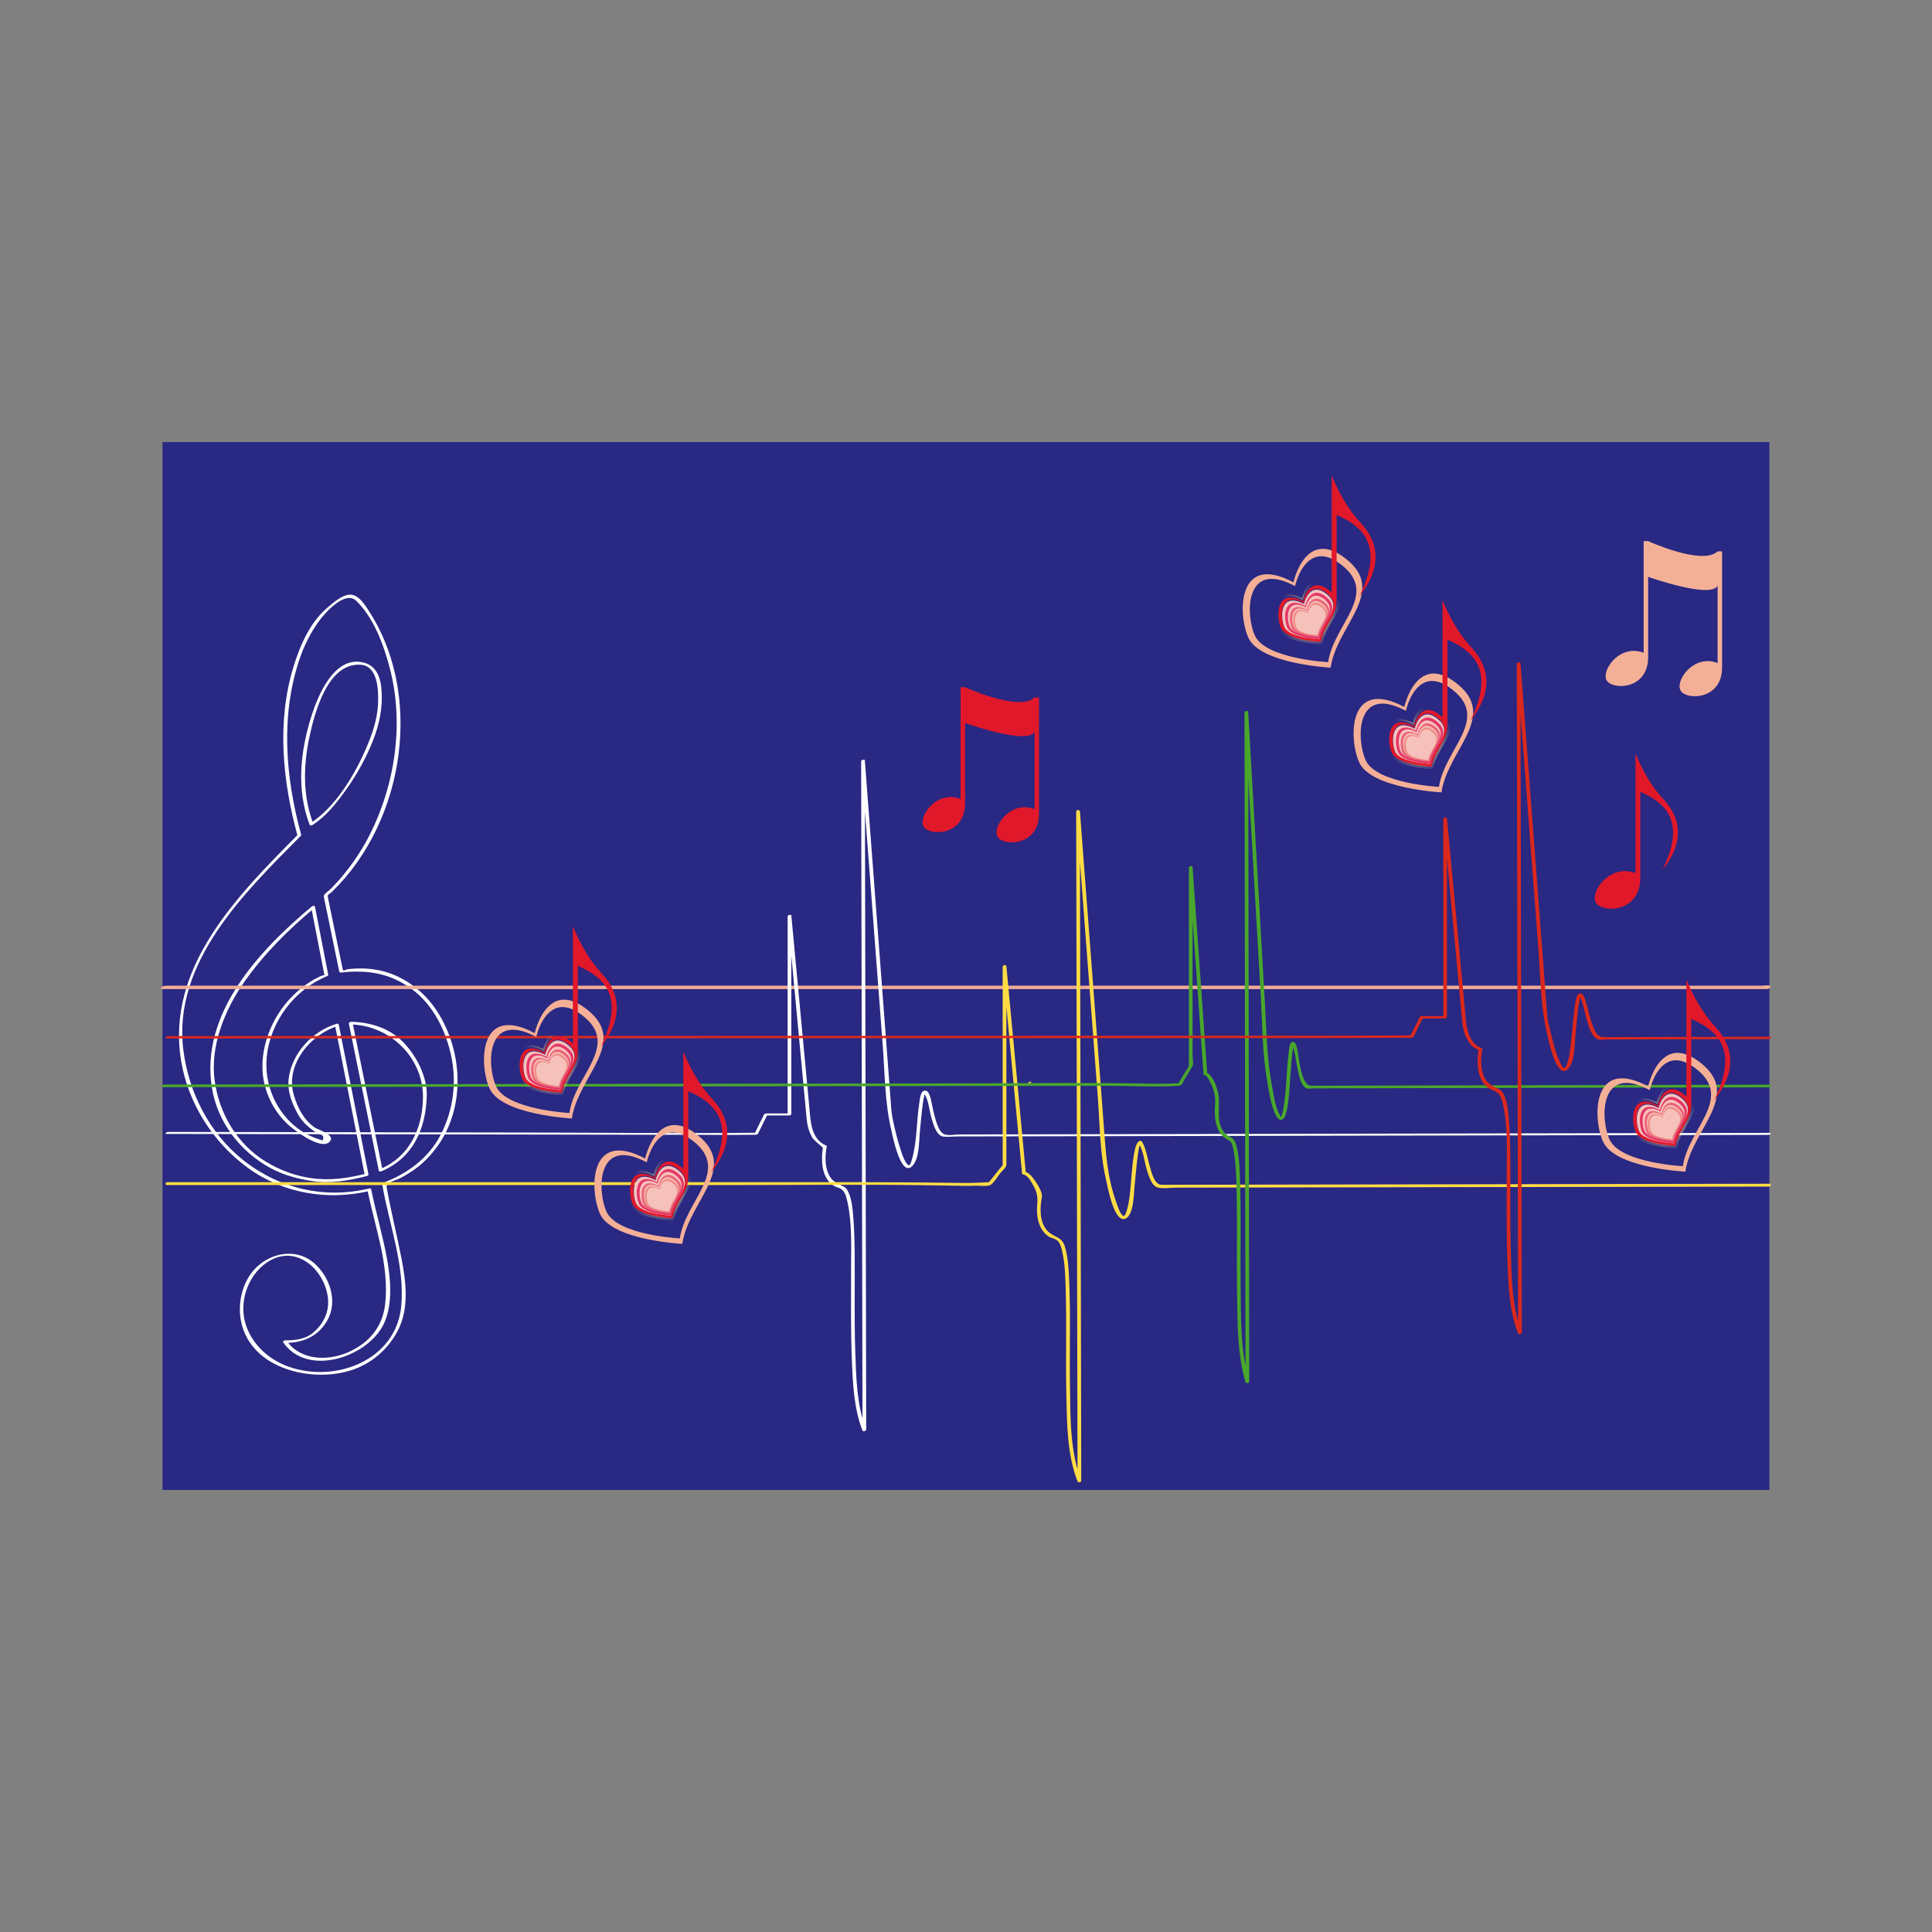 <svg:svg xmlns:dc="http://purl.org/dc/elements/1.1/" xmlns:ns2="http://creativecommons.org/ns#" xmlns:rdf="http://www.w3.org/1999/02/22-rdf-syntax-ns#" xmlns:svg="http://www.w3.org/2000/svg" enable-background="new 0 0 843.587 549" height="1012.241" id="Calque_1" version="1.1" viewBox="-84.333 -231.62 1012.241 1012.241" width="1012.241" x="0px" y="0px" xml:space="preserve">
<svg:rect x="-84.333" y="-231.62" width="1012.241" height="1012.241" fill="#808080" stroke="none"/>
<svg:rect fill="#292883" height="549" id="rect3" width="841.89" x=".808" />
<svg:g id="path9">
	<svg:g fill="#fff" id="g6">
		<svg:path d="m92.021 304.79c-12.684 3.892-23.316 15.196-25.07 28.509-0.906 6.875 1.757 13.521 5.116 19.367 1.765 3.071 4.361 5.538 7.156 7.653 1.238 0.938 2.661 1.753 4.065 2.409 1.7 0.279 2.175 1.346 1.424 3.198-0.988-0.286-1.964-0.606-2.929-0.961-17.739-6.174-28.266-24.934-26.316-43.18 1.968-18.421 14.581-35 31.614-41.988 0.31-0.127 0.616-0.441 0.546-0.799-2.311-11.861-4.622-23.722-6.934-35.583-0.126-0.648-1.258-0.44-1.6-0.155-27.535 22.995-58.804 56.219-52.352 95.309 2.952 17.888 14.893 33.279 30.671 41.808 6.847 3.7 14.455 5.736 22.119 6.84 9.648 1.389 19.029-0.347 28.398-2.68 0.387-0.097 0.889-0.428 0.797-0.891l-15.573-78.483c-0.17-0.858-2.106-0.362-1.932 0.518l15.573 78.483c0.266-0.297 0.531-0.594 0.797-0.891-9.707 2.418-19.005 3.797-28.96 2.363-8.349-1.201-16.346-4.162-23.54-8.534-15.14-9.199-24.633-25.29-26.955-42.638-2.426-18.122 5.325-37.105 15.535-51.648 10.254-14.604 23.03-27.32 36.688-38.728-0.533-0.052-1.066-0.104-1.6-0.155 2.208 11.334 4.417 22.667 6.625 34.001 0.101 0.516 0.201 1.031 0.302 1.547-0.183-0.938-5.915 2.324-6.425 2.633-4.862 2.939-9.05 6.517-12.794 10.784-8.423 9.601-13.769 23.003-13.276 35.841 0.432 11.256 5.858 22.472 14.455 29.771 2.987 2.535 18 13.9 21.339 7.146 1.425-2.881-7.132-5.654-8.269-6.42-5.967-4.019-9.422-10.995-11.265-17.738-4.187-15.324 8.864-31.137 22.903-35.443 1.163-0.36 0.839-1.63-0.342-1.27z" id="path8" />
		<svg:path d="m98.458 304.68l15.675 77.083c0.118 0.581 1.022 0.434 1.386 0.281 16.553-6.939 23.241-22.232 23.75-39.443 0.299-10.089-5.381-20.979-12.219-28.069-7.145-7.409-17.221-10.599-27.285-10.786-0.895-0.017-1.99 1.327-0.683 1.352 20.998 0.393 38.827 17.619 38.188 39.213-0.473 15.979-7.35 30.266-22.591 36.654 0.462 0.094 0.924 0.188 1.386 0.281l-15.675-77.083c-0.18-0.85-2.121-0.35-1.942 0.53z" id="path10" />
		<svg:path d="m79.459 200.59c7.166-4.59 12.618-11.605 17.514-18.444 5.708-7.974 10.491-16.625 14.104-25.739 3.318-8.368 5.128-17.154 4.521-26.167-0.481-7.166-2.788-13.581-10.458-14.955-14.527-2.6-22.761 17.26-26.14 27.78-5.99 18.641-8.17 38.702-1.141 57.375 0.317 0.843 2.237 0.294 1.932-0.518-5.458-14.501-5.252-29.75-2.14-44.749 2.68-12.917 9.522-39.509 26.807-38.531 9.523 0.539 9.592 14.233 9.253 20.885-0.421 8.242-3.271 16.203-6.557 23.688-6.076 13.844-15.952 30.216-28.962 38.551-1.1 0.71 0.511 1.32 1.271 0.83z" id="path12" />
		<svg:path d="m73.461 205.73c-8.264-30.195-10.985-62.777-0.574-92.815 2.274-6.562 5.479-12.879 9.484-18.549 3.066-4.34 13.959-17.03 19.992-11.165 9.183 8.929 14.374 23.152 17.537 35.267 7.704 29.508 2.651 62.071-11.351 88.882-3.511 6.723-7.8 13.021-12.542 18.931-2.148 2.677-4.48 5.2-6.87 7.662-0.711 0.732-4.061 3.013-3.835 4.109 1.057 5.126 2.113 10.252 3.169 15.377 1.654 8.029 3.309 16.058 4.964 24.086 0.073 0.357 0.577 0.453 0.872 0.419 13.888-1.6 26.014 0.345 37.466 8.93 11.167 8.371 17.582 21.811 20.375 35.164 2.893 13.83 0.901 28.285-5.546 40.811-6.341 12.321-17.374 20.404-30.113 25.239-0.319 0.121-0.605 0.444-0.546 0.799 3.465 20.789 11.884 42.331 9.975 63.626-2.567 28.621-34.565 40.702-59.085 31.913-10.458-3.749-19.16-11.664-22.491-22.357-3.851-12.362 1.859-27.496 13.432-33.583 15.068-7.927 29.375 7.354 29.824 21.667 0.204 6.479-2.907 12.328-7.787 16.426-4.201 3.527-9.514 4.065-14.756 4.065-0.474 0-1.375 0.527-0.98 1.095 12.414 17.836 42.26 8.242 51.693-7.875 5.955-10.175 4.67-24.658 2.709-35.704-2.193-12.351-5.882-24.391-8.339-36.688-0.094-0.472-0.796-0.453-1.135-0.373-23.473 5.594-47.136 0.026-65.971-14.931-17.684-14.043-28.602-35.59-31.32-57.795-5.619-45.904 32.184-82.451 61.587-112.11 0.847-0.854-1.027-1.111-1.605-0.527-31.519 31.8-69.191 69.49-61.124 118.5 3.675 22.327 16.783 42.782 34.986 56.043 18.417 13.416 41.815 17.307 63.806 12.066-0.378-0.125-0.756-0.249-1.135-0.373 3.941 19.73 11.546 39.351 9.228 59.761-1.378 12.13-8.747 20.631-19.835 25.342-10.658 4.528-24.686 3.964-31.751-6.188-0.327 0.364-0.653 0.729-0.98 1.095 9.454 0 17.25-3.203 22.185-11.639 5.843-9.988 1.376-22.992-6.736-30.094-8.375-7.331-20.104-6.064-28.385 0.441-8.909 7-12.222 19.836-9.876 30.53 5.356 24.422 36.763 31.714 57.545 25.104 10.939-3.479 19.979-11.446 24.942-21.738 5.449-11.3 3.813-24.742 1.512-36.61-2.433-12.551-5.578-24.956-7.825-37.542-0.452-2.533 4.589-3.542 6.532-4.492 2.367-1.158 4.616-2.544 6.813-3.992 4.917-3.24 9.129-7.453 12.649-12.149 15.905-21.224 14.063-52.327-0.847-73.475-6.841-9.703-17.65-17.354-29.399-19.629-5.426-1.051-10.579-1.146-16.034-0.523-1.318 0.149-2.459 1.381-2.73 0.064-0.222-1.077-0.444-2.154-0.666-3.23-1.51-7.327-3.02-14.654-4.53-21.98-0.656-3.183-1.312-6.364-1.967-9.547-0.2-0.971-0.4-1.941-0.601-2.912-0.34-1.649 0.792-1.648 2.086-2.899 38.495-37.216 48.737-104.96 17.71-149.69-2.008-2.896-4.857-6.402-8.749-6.009-4.095 0.414-8.514 4.411-11.441 6.899-9.038 7.683-14.2 19.677-17.607 30.747-8.863 28.802-5.755 59.988 2.082 88.623 0.249 0.88 2.18 0.36 1.946-0.5z" id="path14" />
	</svg:g>
</svg:g>
<svg:g id="g801">
	<svg:g id="g803">
		<svg:g id="path805">
			<svg:g id="g19">
				<svg:path d="m0.903 286.59h840.44c0.922 0 1.673-0.548 2.149-1.271 0.029-0.075 0.013-0.139-0.051-0.189-1.257-0.878-3.306-0.331-4.729-0.331h-834.76c-1.583 0-2.997-0.15-3.932 1.271-0.029 0.075-0.012 0.139 0.051 0.189 0.112 0.079 0.225 0.158 0.337 0.237 0.479 0.335 2.175-0.435 1.813-0.689 0.493 0.346 3.81-0.131 4.492-0.131h833.14c2.326 0-3.521 0.037-3.048 0.037h-835.07c-0.616-0.01-2.139 0.87-0.847 0.87z" fill="#F4B097" id="path21" />
			</svg:g>
		</svg:g>
	</svg:g>
</svg:g>
<svg:path d="m421.3 147.19v41.351c0.529 17.033-16.965 18.07-21.23 13.545-4.41-4.682 5.98-20.203 18.891-15.104v-58.518h2.354s28.367 12.972 36.389 5.357h2.354l-0.012 18.725v41.352c0.529 17.028-16.965 18.071-21.234 13.541-4.408-4.681 5.984-20.199 18.895-15.103v-40.536c-3.4 7.1-36.4-4.6-36.4-4.6z" fill="#E11829" id="path3743_5_" />
<svg:path d="m772.57 163.21c4.91 11.977 10.27 19.011 13.688 22.904 2.699 3.072 17.49 16.739 0.443 38.098 10.129-20.913 6.482-33.312-11.625-40.957v44.269c0.566 18.233-18.164 19.349-22.732 14.499-4.719-5.009 6.406-21.626 20.229-16.168-0.01-13.36-0.01-38.41-0.01-62.64z" fill="#E11829" id="path3743_7_" />
<svg:g id="g25">
	<svg:g id="g669">
		<svg:path d="m604.31 56.882c-8.154 3.643-10.948 16.586-10.948 16.586-29.983-15.912-29.073 17.463-23.546 29.194 6.435 13.652 43.008 15.521 43.008 15.521 3.238-22.152 29.745-39.54 8.31-56.803-7.2-5.794-12.69-6.335-16.82-4.495zm-0.37 3.774c3.679-1.642 8.577-1.165 14.998 4.004 19.108 15.39-4.518 30.892-7.407 50.642 0 0-32.602-1.664-38.34-13.836-4.927-10.456-5.74-40.216 20.988-26.029 0 0.006 2.49-11.529 9.76-14.775z" fill="#F4B097" id="path671" />
	</svg:g>
	<svg:g id="g29">
		<svg:path d="m607.07 103.76s-15.657-0.728-18.389-6.518c-2.345-4.974-2.677-19.152 10.135-12.446 0.86 0.451 0 0 0 0s2.764-12.48 11.911-5.185c9.14 7.295-2.24 14.728-3.66 24.149z" fill="#F6C1BB" id="path663" />
		<svg:g id="g665">
			<svg:path d="m603.73 75.474c-3.963 1.769-5.362 7.961-5.362 7.961-14.466-7.492-14.144 8.446-11.51 14.029 3.068 6.499 20.776 7.26 20.776 7.26 1.648-10.594 14.549-18.993 4.228-27.162-3.48-2.741-6.14-2.978-8.14-2.084zm-0.19 1.804c1.788-0.798 4.159-0.589 7.25 1.858 9.2 7.283-2.299 14.772-3.769 24.216 0 0-15.786-0.678-18.521-6.472-2.349-4.978-2.636-19.188 10.26-12.509 0 0.003 1.24-5.516 4.78-7.091z" fill="#E11829" id="path667" />
		</svg:g>
		<svg:g id="g673">
			<svg:path d="m603.84 84.406c-2.332 1.041-3.132 4.744-3.132 4.744-8.58-4.553-8.319 4.998-6.737 8.354 1.841 3.907 12.307 4.441 12.307 4.441 0.927-6.339 8.511-11.313 2.377-16.254-2.06-1.653-3.64-1.808-4.82-1.28zm-0.1 1.078c1.053-0.469 2.455-0.333 4.292 1.146 5.468 4.404-1.293 8.84-2.119 14.491 0 0-9.329-0.477-10.971-3.959-1.41-2.992-1.643-11.507 6.006-7.449-0.01 0.001 0.71-3.298 2.79-4.228z" fill="#EF8D87" id="path675" />
		</svg:g>
		<svg:g id="g677">
			<svg:path d="m603.89 82.313c-2.699 1.205-3.623 5.49-3.623 5.49-9.928-5.267-9.626 5.781-7.796 9.664 2.13 4.521 14.238 5.138 14.238 5.138 1.072-7.333 9.846-13.088 2.749-18.803-2.38-1.915-4.2-2.093-5.57-1.484zm-0.12 1.248c1.218-0.543 2.839-0.386 4.964 1.326 6.327 5.095-1.494 10.227-2.45 16.765 0 0-10.793-0.551-12.692-4.58-1.631-3.462-1.9-13.313 6.948-8.617 0 0.002 0.82-3.817 3.23-4.892z" fill="#EA6477" id="path679" />
		</svg:g>
		<svg:g id="g681">
			<svg:path d="m603.8 79.343c-3.216 1.437-4.334 6.502-4.334 6.502-11.786-6.181-11.475 6.872-9.314 11.453 2.514 5.331 16.914 6.009 16.914 6.009 1.308-8.67 11.769-15.508 3.353-22.229-2.83-2.261-4.99-2.464-6.62-1.738zm-0.15 1.477c1.45-0.648 3.379-0.469 5.899 1.544 7.503 5.992-1.823 12.09-2.988 19.818 0 0-12.836-0.604-15.078-5.357-1.925-4.083-2.203-15.722 8.303-10.211 0.01 0.002 1-4.514 3.87-5.792z" fill="#E43868" id="path683" />
		</svg:g>
			<svg:radialGradient cx="732.09" cy="-54.641" gradientTransform="matrix(.917 -.399 .399 .917 -47.537 433.46)" gradientUnits="userSpaceOnUse" id="path2986-6-0-0_5_" r="17.456">
			<svg:stop id="stop41" offset="0" stop-color="#FFE580" />
			<svg:stop id="stop43" offset="1" stop-color="#FFE580" stop-opacity="0" />
		</svg:radialGradient>
		<svg:path d="m604 72.621c-4.566 2.037-6.201 9.122-6.201 9.122-16.615-8.509-16.309 9.713-13.298 16.085 3.504 7.418 23.875 8.218 23.875 8.218 1.938-12.117 16.814-21.771 4.972-31.07-3.98-3.129-7.04-3.39-9.35-2.359zm-0.23 2.061c2.059-0.918 4.787-0.688 8.333 2.098 10.557 8.289-2.702 16.896-4.431 27.699 0 0-18.16-0.712-21.284-7.325-2.683-5.681-2.958-21.926 11.854-14.342 0-0.001 1.46-6.313 5.53-8.131z" fill="url(#path2986-6-0-0_5_)" id="path2986-6-0-0" />
		<svg:path d="m613.37 82.333c-0.002-13.841-0.002-39.786-0.002-64.872 5.085 12.405 10.633 19.688 14.174 23.718 2.795 3.184 18.111 17.335 0.459 39.454 10.488-21.657 6.713-34.495-12.038-42.412v45.84" fill="#E11829" id="path3743_8_" />
	</svg:g>
</svg:g>
<svg:path d="m779.18 70.618v41.353c0.529 17.033-16.965 18.07-21.23 13.544-4.41-4.681 5.982-20.202 18.889-15.104v-58.516h2.354s28.369 12.97 36.389 5.357h2.354l-0.012 18.725v41.351c0.529 17.029-16.965 18.071-21.232 13.54-4.408-4.679 5.984-20.198 18.891-15.102v-40.536c-3.4 7.081-36.4-4.616-36.4-4.616z" fill="#F4B097" id="path3743_6_" />
<svg:g id="g48">
	<svg:g id="g50">
		<svg:path d="m842.91 361.94c-32.699 0.063-65.398 0.126-98.099 0.189-64.146 0.124-128.29 0.247-192.44 0.371-44.667 0.087-89.335 0.173-134 0.259-2.089 0.004-5.69 0.705-7.731-0.013-3.821-1.346-5.189-9.587-6.097-12.884-0.495-1.797-1.319-9.179-3.49-9.929-3.185-1.101-3.473 4.691-3.736 6.374-1.556 9.938-1.098 20.379-4.006 30.069-0.676 2.254-1.273 3.598-2.825 1.319-1.459-2.143-2.26-4.833-3.06-7.271-1.668-5.083-2.883-10.326-3.997-15.555-0.857-4.027-0.979-8.115-1.291-12.22l-2.604-34.305c-2.413-31.788-4.827-63.576-7.24-95.364-1.171-15.43-2.343-30.859-3.514-46.288-0.047-0.619-1.933-0.174-1.932 0.518 0.077 37.733 0.154 75.465 0.231 113.2 0.126 62.079 0.253 124.16 0.38 186.24 0.035 17.096 0.07 34.191 0.105 51.287 0.644-0.173 1.288-0.345 1.932-0.518-4.984-12.752-5.266-27.433-5.723-40.935-0.576-16.999-0.155-34.012-0.307-51.016-0.061-6.834-0.208-13.682-0.824-20.491-0.377-4.171-0.794-8.807-2.764-12.583-0.499-0.957-1.185-1.764-2.143-2.272-3.636-1.932-6.078-2.533-7.948-6.562-2.013-4.334-1.877-9.988-0.939-14.589 0.031-0.152-0.052-0.272-0.192-0.329-8.357-3.372-8.323-13.444-9.031-20.982-1.163-12.392-2.326-24.783-3.489-37.175-1.956-20.839-3.912-41.677-5.868-62.515-0.059-0.629-1.932-0.167-1.932 0.518v104.06c0.449-0.263 0.898-0.524 1.347-0.787h-12.418c-0.495 0-1.112 0.184-1.345 0.655-1.667 3.369-3.333 6.737-5 10.105 0.449-0.219 0.897-0.437 1.345-0.655-40.109 0.403-80.24-0.049-120.35-0.116-57.275-0.096-114.55-0.192-171.82-0.289-5.469-0.009-10.938-0.019-16.406-0.027-0.696-0.001-2.066 1.055-0.762 1.057 41.577 0.07 83.153 0.14 124.73 0.21 55.146 0.093 110.29 0.186 165.44 0.278 6.14 0.011 12.275 0.006 18.415-0.056 0.497-0.005 1.11-0.181 1.345-0.655 1.667-3.369 3.333-6.737 5-10.105-0.449 0.219-0.897 0.437-1.345 0.655h12.418c0.451 0 1.347-0.207 1.347-0.787v-104.06c-0.644 0.173-1.288 0.345-1.932 0.518 2.258 24.061 4.517 48.122 6.775 72.183 1.065 11.344 2.129 22.688 3.194 34.031 0.325 3.46 1.214 6.659 2.937 9.74 0.778 1.392 5.638 4.967 5.549 5.488-0.454 2.666-0.525 5.39-0.339 8.082 0.363 5.258 2.866 11.012 8.35 12.59 3.384 0.974 4.141 4.254 4.839 7.398 2.547 11.48 1.914 23.935 1.929 35.609 0.021 15.612-0.221 31.23 0.397 46.836 0.491 12.406 1.023 25.788 5.597 37.49 0.26 0.665 1.933 0.142 1.932-0.518-0.077-37.732-0.154-75.466-0.231-113.2-0.126-62.078-0.253-124.16-0.38-186.24-0.035-17.096-0.07-34.191-0.105-51.287-0.644 0.172-1.288 0.345-1.932 0.518 3.775 49.724 7.55 99.448 11.325 149.17 1.106 14.564 1.073 29.597 4.411 43.866 0.624 2.667 4.646 23.655 10.353 19.648 4.471-3.14 4.174-13.394 4.626-18 0.52-5.288 0.917-10.584 1.682-15.845 0.193-1.327 0.434-2.646 0.762-3.946 0.097-0.384 0.228-0.754 0.372-1.121 0.309-0.787-1.11-0.499-0.617 0.163 2.421 3.253 2.781 9.221 3.948 13.029 0.854 2.787 2.359 8.909 5.875 9.642 1.814 0.378 4.93 0.001 7.241-0.003 16.28-0.031 32.561-0.063 48.841-0.095 60.476-0.116 120.95-0.233 181.43-0.35 55.255-0.107 110.51-0.214 165.76-0.32 9.765-0.019 19.529-0.038 29.294-0.057 0.68 0.01 2.05-1.05 0.75-1.05z" fill="#fff" id="path52" />
	</svg:g>
</svg:g>
<svg:g id="g54">
	<svg:g id="g56">
		<svg:path d="m393.58 389.11c0.771 0 2.039-1.17 0.731-1.17-0.77 0-2.04 1.17-0.73 1.17z" fill="#FFDC44" id="path58" />
	</svg:g>
</svg:g>
<svg:g id="g60">
	<svg:g id="g62">
		<svg:path d="m842.6 388.58c-40.188 0.07-80.375 0.141-120.56 0.21-58.376 0.102-116.75 0.203-175.13 0.305-6.505 0.012-13.01 0.022-19.516 0.034-1.037 0.002-2.074 0.003-3.111 0.005-3.864 0.007-5.251-6.551-6.159-9.516-1.244-4.062-1.797-8.692-3.778-12.482-1.504-2.875-3.382 0.848-3.733 2.24-2.423 9.582-1.902 19.785-3.669 29.498-0.104 0.578-1.475 7.457-2.784 6.553-1.711-1.181-2.513-4.091-3.197-5.916-5.382-14.345-5.943-27.595-7.092-42.726-2.301-30.307-4.602-60.612-6.902-90.919-1.832-24.129-3.664-48.258-5.496-72.388-0.079-1.046-1.965-0.82-1.963 0.123 0.077 37.732 0.153 75.465 0.23 113.2 0.127 62.078 0.254 124.16 0.381 186.24 0.035 17.096 0.07 34.191 0.105 51.287 0.648-0.106 1.298-0.214 1.947-0.32-6.057-15.496-5.667-33.749-5.923-50.114-0.289-18.464 0.423-36.962-0.45-55.414-0.268-5.672-0.571-11.581-2.234-17.045-1.69-5.555-5.74-4.443-9.337-8.393-3.944-4.331-3.788-12.01-2.687-17.417 0.603-2.955-3.75-9.217-5.726-11.33-0.58-0.62-1.269-1.181-2.026-1.57-1.384-0.71-0.738-0.492-0.693-0.01-3.384-36.053-6.769-72.104-10.152-108.16-0.083-0.882-1.947-0.505-1.947 0.32v103.46c0 0.903-0.61 1.195-1.649 2.501-1.169 1.468-2.338 2.937-3.507 4.404-0.494 0.62-0.987 1.24-1.481 1.86-0.794 0.997-1.074 0.72-0.11 0.674-4.692 0.223-9.337 0.46-14.03 0.389-33.892-0.51-67.778-0.395-101.68-0.395h-315.18c-1.136 0-1.455 1.504-0.147 1.504h297.56c33.281 0 66.588-0.399 99.866 0.102 7.309 0.11 14.617 0.22 21.925 0.33 1.49 0.022 2.945-0.02 4.437-0.091 1.867-0.088 6.371 0.623 7.938-0.612 1.908-1.503 3.403-4.229 4.907-6.118 0.716-0.898 3.103-2.91 3.103-4.181v-103.95c-0.648 0.106-1.298 0.214-1.947 0.32 3.385 36.056 6.769 72.112 10.153 108.17 0.026 0.284 0.406 0.451 0.643 0.483 2.268 0.306 3.975 3.521 4.967 5.233 2.073 3.579 2.729 6.186 2.365 10.011-0.579 6.096 0.346 13.021 5.508 16.955 1.803 1.374 4.31 1.23 5.674 3.119 1.137 1.573 1.584 3.687 1.996 5.543 1.418 6.396 1.539 13.118 1.73 19.638 0.535 18.162-0.068 36.341 0.325 54.507 0.325 14.992 0.328 31.62 5.867 45.792 0.312 0.797 1.949 0.568 1.947-0.32-0.077-37.732-0.153-75.465-0.23-113.2-0.127-62.078-0.254-124.16-0.381-186.24-0.035-17.096-0.07-34.191-0.105-51.287-0.654 0.041-1.309 0.082-1.963 0.123 3.774 49.724 7.55 99.447 11.324 149.17 1.094 14.4 1.023 29.327 4.283 43.448 0.742 3.215 4.254 23.511 10.343 20.61 4.313-2.054 4.262-13.148 4.646-16.73 0.589-5.499 0.958-11.014 1.703-16.496 0.198-1.461 0.444-2.914 0.768-4.352 0.111-0.49 0.263-0.954 0.445-1.419 0.195-0.499-0.875-0.539-0.438 0.178 2.281 3.734 2.691 9.235 3.999 13.377 0.901 2.854 2.418 8.515 5.949 9.251 2.864 0.597 6.592-0.011 9.5-0.017 20.727-0.035 41.452-0.071 62.179-0.107 62.673-0.109 125.34-0.218 188.02-0.327 20.074-0.035 40.149-0.07 60.224-0.104 1.16 0.04 1.48-1.47 0.17-1.47z" fill="#FFDC44" id="path64" />
	</svg:g>
</svg:g>
<svg:g id="g66">
	<svg:g id="g68">
		<svg:path d="m454.77 336.01c0.603 0 2.096-0.912 0.801-0.912-0.61 0-2.1 0.91-0.8 0.91z" fill="#FFDC44" id="path70" />
	</svg:g>
</svg:g>
<svg:g id="g72">
	<svg:g id="g74">
		<svg:path d="m842.74 336.67c-46.454 0.106-92.909 0.213-139.36 0.32-27.595 0.063-55.19 0.127-82.785 0.19-6.002 0.014-12.003 0.027-18.005 0.041-5.354 0.013-6.287-14.95-7.188-18.993-0.283-1.269-1.187-5.695-3.347-3.386-0.933 0.997-0.942 3.221-1.114 4.449-0.731 5.229-1.007 10.535-1.356 15.798-0.321 4.83-0.691 9.681-1.567 14.447-0.229 1.251-0.529 2.501-1.042 3.668-0.394 0.896-0.221 0.362-0.771-0.6-2.472-4.324-3.128-10.19-4.061-15-2.76-14.225-2.894-28.92-3.746-43.753-2.916-50.748-5.831-101.5-8.747-152.24-0.002-0.038-0.005-0.075-0.007-0.113-0.057-0.995-1.957-0.705-1.955 0.153 0.059 37.733 0.116 75.466 0.175 113.2 0.097 62.078 0.192 124.16 0.288 186.24 0.027 17.096 0.054 34.191 0.08 51.287 0.647-0.112 1.296-0.224 1.943-0.336-4.718-15.948-4.288-33.663-4.483-50.129-0.219-18.468 0.32-36.954-0.34-55.415-0.202-5.666-0.414-11.485-1.69-17.029-0.322-1.399-0.777-2.834-1.613-4.018-0.265-0.375-0.637-0.689-1.036-0.906-2.067-1.123-3.438-1.862-4.72-3.934-3.879-6.271-0.777-13.859-2.612-20.488-0.846-3.056-2.087-6.642-4.473-8.88-0.366-0.344-0.763-0.593-1.218-0.799-0.868-0.394 0.208 0.682 0.168 0.124-2.557-35.992-5.113-71.983-7.67-107.98-0.058-0.814-1.943-0.433-1.943 0.335v103.46c0 1.132-0.942 2.077-1.605 3.177-0.979 1.626-1.959 3.251-2.938 4.877-0.33 0.547-0.66 1.095-0.99 1.643-0.187 0.309 1.384-0.259-0.363-0.149-5.739 0.358-11.22 0.288-17.06 0.172-28.452-0.566-56.927-0.18-85.382-0.138-60.793 0.089-121.59 0.178-182.38 0.267-59.947 0.087-119.89 0.175-179.84 0.262-22.198 0.032-44.395 0.065-66.593 0.098-1.095 0.001-1.49 1.393-0.178 1.391 29.135-0.042 58.271-0.085 87.406-0.127 62.33-0.092 124.66-0.183 186.99-0.273 57.91-0.084 115.82-0.169 173.73-0.254 15.543-0.022 31.086-0.045 46.63-0.067 12.51-0.019 24.802 0.793 37.65-0.011 1.329-0.083 2.134-2.454 2.672-3.347 1.384-2.296 2.768-4.593 4.151-6.889 0.699-1.16 0.056-4.462 0.056-5.738v-98.505c-0.647 0.112-1.296 0.224-1.943 0.335 2.562 36.056 5.122 72.112 7.684 108.17 0.02 0.283 0.415 0.395 0.629 0.433 1.354 0.241 2.984 3.81 3.553 5.105 1.51 3.446 2.138 6.434 1.863 10.06-0.46 6.095-0.133 14.095 5.368 17.933 1.513 1.056 2.521 0.918 3.313 2.726 0.775 1.774 1.078 3.779 1.374 5.678 1.027 6.603 1.104 13.378 1.238 20.045 0.357 17.839-0.067 35.686 0.226 53.526 0.247 15.057 0.13 31.207 4.44 45.776 0.234 0.794 1.944 0.447 1.943-0.336-0.059-37.732-0.116-75.465-0.175-113.2-0.097-62.078-0.192-124.16-0.288-186.24-0.027-17.096-0.054-34.191-0.08-51.287-0.651 0.051-1.304 0.102-1.955 0.153 2.856 49.724 5.714 99.448 8.57 149.17 0.829 14.427 0.749 29.168 3.241 43.433 0.424 2.427 3.29 23.622 8.197 20.534 1.123-0.707 1.476-2.197 1.817-3.387 1.223-4.26 1.442-8.895 1.798-13.283 0.446-5.499 0.725-11.007 1.289-16.496 0.15-1.456 0.335-2.908 0.581-4.352 0.075-0.438 0.175-0.869 0.282-1.3 0.304-1.206-0.928-0.359-0.811-0.105 1.783 3.858 1.988 8.819 2.941 12.933 0.677 2.918 1.456 8.326 4.571 9.775 0.757 0.352 2.51 0.039 3.39 0.037 2.63-0.007 5.261-0.013 7.892-0.019 24.742-0.057 49.485-0.113 74.228-0.171 51.721-0.118 103.44-0.237 155.16-0.356 0.576-0.001 1.151-0.002 1.728-0.004 1.08 0.03 1.47-1.36 0.16-1.36z" fill="#49A72C" id="path76" />
	</svg:g>
</svg:g>
<svg:g id="g78">
	<svg:g id="g80">
		<svg:path d="m843.01 311.56c-24.897 0.056-49.794 0.11-74.691 0.166-4.081 0.009-8.162 0.019-12.242 0.027-3.795 0.008-4.909-3.302-6.111-6.574-1.703-4.634-2.523-9.536-4.176-14.181-0.659-1.854-2.598-3.34-3.775-0.873-1.011 2.119-1.147 4.817-1.458 7.1-0.829 6.104-1.176 12.262-1.891 18.38-0.438 3.754-0.898 7.795-2.413 11.299-1.188 2.751-2.684-0.779-3.338-2.162-2.357-4.991-3.62-10.59-4.888-15.936-0.597-2.516-1.478-5.226-1.675-7.816-1.466-19.314-2.933-38.63-4.398-57.944-3.222-42.426-6.442-84.852-9.663-127.28-0.055-0.719-1.938-0.321-1.938 0.358 0.077 37.733 0.154 75.465 0.231 113.2 0.127 62.078 0.254 124.16 0.381 186.24 0.034 17.096 0.069 34.191 0.104 51.287 0.646-0.12 1.292-0.239 1.938-0.358-5.1-13.047-5.322-28.123-5.754-41.934-0.529-16.966-0.102-33.942-0.281-50.912-0.069-6.535-0.229-13.084-0.818-19.596-0.377-4.171-0.795-8.807-2.764-12.583-0.504-0.966-1.187-1.81-2.158-2.325-3.552-1.888-6.107-2.576-7.934-6.509-2.012-4.332-1.87-9.956-0.932-14.562 0.056-0.274-0.188-0.399-0.396-0.483-8.204-3.311-8.142-13.466-8.835-20.855-1.163-12.392-2.326-24.783-3.489-37.175-1.956-20.839-3.912-41.677-5.868-62.515-0.067-0.724-1.938-0.317-1.938 0.358v104.06c0.442-0.239 0.886-0.479 1.328-0.719h-12.418c-0.427 0-1.053 0.123-1.267 0.558-1.319 2.665-2.639 5.331-3.957 7.997-0.955 1.93-1.316 1.559 0.076 1.552-0.858 0.004-1.717 0.008-2.575 0.012-7.354 0.034-14.707 0.068-22.06 0.103-3.877 0.018-7.754 0.043-11.63 0.044-10.619 0.004-21.238 0.007-31.857 0.011-48.988 0.017-97.978 0.032-146.97 0.049-65.307 0.022-130.61 0.044-195.92 0.065-56.807 0.02-113.61 0.038-170.42 0.057-23.505 0.008-47.01 0.016-70.515 0.023-0.815 0.001-2.021 1.238-0.714 1.238 24.623-0.009 49.245-0.017 73.868-0.025l171.96-0.057c65.202-0.022 130.4-0.044 195.6-0.065 48.263-0.017 96.525-0.032 144.79-0.049 21.957-0.007 43.91-0.067 65.867-0.168 0.428-0.002 1.052-0.122 1.267-0.558 0.761-1.535 1.521-3.071 2.28-4.607l1.677-3.39c0.896-1.81 1.435-1.551-0.124-1.551h12.318c0.375 0 1.328-0.173 1.328-0.719v-104.06c-0.646 0.119-1.292 0.239-1.938 0.358 2.259 24.061 4.517 48.122 6.775 72.183 1.064 11.344 2.13 22.688 3.194 34.031 0.293 3.122 0.941 6.179 2.499 8.964 0.888 1.588 1.911 3.225 3.406 4.319 0.514 0.377 2.672 1.36 2.625 1.617-0.455 2.49-0.541 5.031-0.442 7.555 0.202 5.132 2.251 11.122 7.455 13.142 3.776 1.466 4.708 3.136 5.667 7.134 2.768 11.55 2.033 24.241 2.05 36.018 0.021 15.286-0.204 30.574 0.356 45.854 0.469 12.767 0.935 26.588 5.643 38.633 0.264 0.676 1.939 0.353 1.938-0.358-0.077-37.732-0.154-75.465-0.231-113.2-0.127-62.079-0.254-124.16-0.381-186.24-0.034-17.095-0.069-34.191-0.104-51.287-0.646 0.119-1.292 0.239-1.938 0.358 3.774 49.724 7.55 99.448 11.325 149.17 1.105 14.564 1.072 29.597 4.411 43.866 0.617 2.641 4.706 23.722 10.376 19.739 4.453-3.128 4.162-13.508 4.609-18.063 0.521-5.288 0.917-10.584 1.683-15.846 0.192-1.326 0.433-2.646 0.762-3.946 0.393-1.555-0.459-1.501 0.067-0.358 1.776 3.85 2.39 8.361 3.627 12.402 0.948 3.096 2.204 7.945 5.4 9.532 1.4 0.694 3.423 0.204 5.168 0.2 5.099-0.011 10.196-0.022 15.294-0.033 23.072-0.052 46.144-0.103 69.216-0.153 0.79 0.01 2-1.23 0.69-1.23z" fill="#DB281C" id="path82" />
	</svg:g>
</svg:g>
<svg:g id="g84">
	<svg:g id="g669_1_">
		<svg:path d="m790.16 320.97c-8.154 3.643-10.948 16.586-10.948 16.586-29.983-15.912-29.073 17.463-23.546 29.195 6.435 13.652 43.008 15.52 43.008 15.52 3.238-22.152 29.745-39.539 8.31-56.803-7.2-5.81-12.7-6.35-16.82-4.51zm-0.38 3.77c3.679-1.641 8.577-1.164 14.998 4.004 19.108 15.391-4.518 30.893-7.407 50.643 0 0-32.602-1.664-38.34-13.836-4.927-10.457-5.74-40.217 20.988-26.029 0.01 0.01 2.5-11.52 9.76-14.77z" fill="#F4B097" id="path671_1_" />
	</svg:g>
	<svg:g id="g88">
		<svg:path d="m792.91 367.84s-15.657-0.727-18.389-6.518c-2.345-4.973-2.677-19.152 10.135-12.445 0.86 0.451 0 0 0 0s2.764-12.48 11.911-5.186c9.15 7.3-2.23 14.73-3.66 24.15z" fill="#F6C1BB" id="path663_1_" />
		<svg:g id="g665_1_">
			<svg:path d="m789.58 339.56c-3.963 1.77-5.362 7.961-5.362 7.961-14.466-7.492-14.144 8.447-11.51 14.029 3.068 6.5 20.776 7.26 20.776 7.26 1.648-10.594 14.549-18.992 4.228-27.162-3.48-2.75-6.14-2.99-8.14-2.09zm-0.2 1.8c1.788-0.799 4.159-0.59 7.25 1.857 9.2 7.283-2.299 14.773-3.769 24.217 0 0-15.786-0.678-18.521-6.473-2.349-4.977-2.636-19.188 10.26-12.508 0 0 1.25-5.52 4.78-7.1z" fill="#E11829" id="path667_1_" />
		</svg:g>
		<svg:g id="g673_1_">
			<svg:path d="m789.69 348.49c-2.332 1.041-3.132 4.744-3.132 4.744-8.58-4.553-8.319 4.998-6.737 8.355 1.841 3.906 12.307 4.441 12.307 4.441 0.927-6.34 8.511-11.314 2.377-16.254-2.07-1.65-3.64-1.81-4.82-1.28zm-0.11 1.08c1.053-0.469 2.455-0.332 4.292 1.146 5.468 4.404-1.293 8.84-2.119 14.492 0 0-9.329-0.477-10.971-3.959-1.41-2.992-1.643-11.508 6.006-7.449 0 0 0.71-3.3 2.79-4.23z" fill="#EF8D87" id="path675_1_" />
		</svg:g>
		<svg:g id="g677_1_">
			<svg:path d="m789.74 346.4c-2.699 1.205-3.623 5.49-3.623 5.49-9.928-5.268-9.626 5.781-7.796 9.664 2.13 4.52 14.238 5.137 14.238 5.137 1.072-7.332 9.846-13.088 2.749-18.803-2.39-1.92-4.21-2.1-5.57-1.49zm-0.13 1.25c1.218-0.543 2.839-0.387 4.964 1.326 6.327 5.094-1.494 10.227-2.45 16.764 0 0-10.793-0.551-12.692-4.58-1.631-3.461-1.9-13.313 6.948-8.617 0 0 0.83-3.82 3.23-4.89z" fill="#EA6477" id="path679_1_" />
		</svg:g>
		<svg:g id="g681_1_">
			<svg:path d="m789.65 343.43c-3.216 1.438-4.334 6.502-4.334 6.502-11.786-6.18-11.475 6.873-9.314 11.453 2.514 5.332 16.914 6.01 16.914 6.01 1.308-8.67 11.769-15.508 3.353-22.23-2.83-2.26-4.99-2.46-6.62-1.73zm-0.15 1.47c1.45-0.648 3.379-0.469 5.899 1.545 7.503 5.992-1.823 12.09-2.988 19.818 0 0-12.836-0.605-15.078-5.357-1.925-4.084-2.203-15.723 8.303-10.211 0 0.01 1-4.51 3.87-5.79z" fill="#E43868" id="path683_1_" />
		</svg:g>
			<svg:radialGradient cx="797.11" cy="261.67" gradientTransform="matrix(.917 -.399 .399 .917 -47.537 433.46)" gradientUnits="userSpaceOnUse" id="path2986-6-0-0_6_" r="17.456">
			<svg:stop id="stop100" offset="0" stop-color="#FFE580" />
			<svg:stop id="stop102" offset="1" stop-color="#FFE580" stop-opacity="0" />
		</svg:radialGradient>
		<svg:path d="m789.84 336.7c-4.566 2.037-6.201 9.123-6.201 9.123-16.615-8.51-16.309 9.713-13.298 16.084 3.504 7.418 23.875 8.219 23.875 8.219 1.938-12.117 16.814-21.771 4.972-31.07-3.98-3.11-7.03-3.37-9.35-2.35zm-0.22 2.07c2.059-0.918 4.787-0.688 8.333 2.098 10.557 8.289-2.702 16.896-4.431 27.699 0 0-18.16-0.713-21.284-7.326-2.683-5.68-2.958-21.926 11.854-14.342 0 0 1.45-6.32 5.53-8.13z" fill="url(#path2986-6-0-0_6_)" id="path2986-6-0-0_1_" />
		<svg:path d="m799.21 346.42c-0.002-13.84-0.002-39.785-0.002-64.871 5.085 12.404 10.633 19.688 14.174 23.717 2.795 3.184 18.111 17.336 0.459 39.455 10.488-21.658 6.713-34.496-12.038-42.412v45.84" fill="#E11829" id="path3743_10_" />
	</svg:g>
</svg:g>
<svg:g id="g106">
	<svg:g id="g669_2_">
		<svg:path d="m206.77 293.09c-8.154 3.643-10.948 16.586-10.948 16.586-29.983-15.912-29.073 17.463-23.546 29.195 6.435 13.652 43.008 15.52 43.008 15.52 3.238-22.152 29.745-39.539 8.31-56.803-7.2-5.81-12.7-6.35-16.82-4.51zm-0.38 3.77c3.679-1.641 8.577-1.164 14.998 4.004 19.108 15.391-4.518 30.893-7.407 50.643 0 0-32.602-1.664-38.34-13.836-4.927-10.457-5.74-40.217 20.988-26.029 0.01 0.01 2.49-11.52 9.76-14.77z" fill="#F4B097" id="path671_2_" />
	</svg:g>
	<svg:g id="g110">
		<svg:path d="m209.52 339.96s-15.657-0.727-18.389-6.518c-2.345-4.973-2.677-19.152 10.135-12.445 0.86 0.451 0 0 0 0s2.764-12.48 11.911-5.186c9.16 7.3-2.22 14.74-3.65 24.15z" fill="#F6C1BB" id="path663_2_" />
		<svg:g id="g665_2_">
			<svg:path d="m206.18 311.68c-3.963 1.77-5.362 7.961-5.362 7.961-14.466-7.492-14.144 8.447-11.51 14.029 3.068 6.5 20.776 7.26 20.776 7.26 1.648-10.594 14.549-18.992 4.228-27.162-3.47-2.75-6.13-2.98-8.14-2.09zm-0.19 1.81c1.788-0.799 4.159-0.59 7.25 1.857 9.2 7.283-2.299 14.773-3.769 24.217 0 0-15.786-0.678-18.521-6.473-2.349-4.977-2.636-19.188 10.26-12.508 0-0.01 1.25-5.53 4.78-7.1z" fill="#E11829" id="path667_2_" />
		</svg:g>
		<svg:g id="g673_2_">
			<svg:path d="m206.3 320.61c-2.332 1.041-3.132 4.744-3.132 4.744-8.58-4.553-8.319 4.998-6.737 8.355 1.841 3.906 12.307 4.441 12.307 4.441 0.927-6.34 8.511-11.314 2.377-16.254-2.07-1.65-3.64-1.8-4.82-1.28zm-0.11 1.08c1.053-0.469 2.455-0.332 4.292 1.146 5.468 4.404-1.293 8.84-2.119 14.492 0 0-9.329-0.477-10.971-3.959-1.41-2.992-1.643-11.508 6.006-7.449 0 0 0.71-3.3 2.79-4.23z" fill="#EF8D87" id="path675_2_" />
		</svg:g>
		<svg:g id="g677_2_">
			<svg:path d="m206.35 318.52c-2.699 1.205-3.623 5.49-3.623 5.49-9.928-5.268-9.626 5.781-7.796 9.664 2.13 4.52 14.238 5.137 14.238 5.137 1.072-7.332 9.846-13.088 2.749-18.803-2.39-1.92-4.21-2.1-5.57-1.49zm-0.13 1.25c1.218-0.543 2.839-0.387 4.964 1.326 6.327 5.094-1.494 10.227-2.45 16.764 0 0-10.793-0.551-12.692-4.58-1.631-3.461-1.9-13.313 6.948-8.617 0 0 0.83-3.82 3.23-4.89z" fill="#EA6477" id="path679_2_" />
		</svg:g>
		<svg:g id="g681_2_">
			<svg:path d="m206.26 315.55c-3.216 1.438-4.334 6.502-4.334 6.502-11.786-6.18-11.475 6.873-9.314 11.453 2.514 5.332 16.914 6.01 16.914 6.01 1.308-8.67 11.769-15.508 3.353-22.23-2.83-2.25-5-2.46-6.62-1.73zm-0.15 1.48c1.45-0.648 3.379-0.469 5.899 1.545 7.503 5.992-1.823 12.09-2.988 19.818 0 0-12.836-0.605-15.078-5.357-1.925-4.084-2.203-15.723 8.303-10.211 0-0.01 1-4.52 3.87-5.8z" fill="#E43868" id="path683_2_" />
		</svg:g>
			<svg:radialGradient cx="273.31" cy="3.288" gradientTransform="matrix(.917 -.399 .399 .917 -47.537 433.46)" gradientUnits="userSpaceOnUse" id="path2986-6-0-0_7_" r="17.456">
			<svg:stop id="stop122" offset="0" stop-color="#FFE580" />
			<svg:stop id="stop124" offset="1" stop-color="#FFE580" stop-opacity="0" />
		</svg:radialGradient>
		<svg:path d="m206.46 308.83c-4.566 2.037-6.201 9.123-6.201 9.123-16.615-8.51-16.309 9.713-13.298 16.084 3.504 7.418 23.875 8.219 23.875 8.219 1.938-12.117 16.814-21.771 4.972-31.07-3.99-3.12-7.05-3.38-9.35-2.35zm-0.24 2.06c2.059-0.918 4.787-0.688 8.333 2.098 10.557 8.289-2.702 16.896-4.431 27.699 0 0-18.16-0.713-21.284-7.326-2.683-5.68-2.958-21.926 11.854-14.342 0.01 0 1.46-6.31 5.53-8.13z" fill="url(#path2986-6-0-0_7_)" id="path2986-6-0-0_2_" />
		<svg:path d="m215.82 318.54c-0.002-13.84-0.002-39.785-0.002-64.871 5.085 12.404 10.633 19.688 14.174 23.717 2.795 3.184 18.111 17.336 0.459 39.455 10.488-21.658 6.713-34.496-12.038-42.412v45.84" fill="#E11829" id="path3743_1_" />
	</svg:g>
</svg:g>
<svg:g id="g128">
	<svg:g id="g669_3_">
		<svg:path d="m264.63 358.79c-8.154 3.643-10.948 16.585-10.948 16.585-29.983-15.911-29.073 17.463-23.546 29.195 6.435 13.652 43.008 15.52 43.008 15.52 3.238-22.152 29.745-39.539 8.31-56.802-7.2-5.81-12.69-6.35-16.82-4.51zm-0.37 3.78c3.679-1.643 8.577-1.166 14.998 4.004 19.108 15.39-4.518 30.892-7.407 50.642 0 0-32.602-1.664-38.34-13.836-4.927-10.457-5.74-40.216 20.988-26.029 0 0.01 2.49-11.53 9.76-14.77z" fill="#F4B097" id="path671_3_" />
	</svg:g>
	<svg:g id="g132">
		<svg:path d="m267.39 405.67s-15.657-0.727-18.389-6.518c-2.345-4.973-2.677-19.152 10.135-12.445 0.86 0.451 0 0 0 0s2.764-12.48 11.911-5.186c9.14 7.31-2.24 14.74-3.66 24.16z" fill="#F6C1BB" id="path663_3_" />
		<svg:g id="g665_3_">
			<svg:path d="m264.05 377.38c-3.963 1.77-5.362 7.961-5.362 7.961-14.466-7.492-14.144 8.447-11.51 14.029 3.068 6.5 20.776 7.26 20.776 7.26 1.648-10.594 14.549-18.992 4.228-27.162-3.48-2.74-6.14-2.98-8.14-2.09zm-0.19 1.81c1.788-0.799 4.159-0.59 7.25 1.857 9.2 7.283-2.299 14.773-3.769 24.217 0 0-15.786-0.678-18.521-6.473-2.349-4.977-2.636-19.188 10.26-12.508 0-0.01 1.24-5.53 4.78-7.1z" fill="#E11829" id="path667_3_" />
		</svg:g>
		<svg:g id="g673_3_">
			<svg:path d="m264.16 386.32c-2.332 1.041-3.132 4.744-3.132 4.744-8.58-4.553-8.319 4.998-6.737 8.355 1.841 3.906 12.307 4.441 12.307 4.441 0.927-6.34 8.511-11.314 2.377-16.254-2.06-1.67-3.64-1.82-4.82-1.29zm-0.1 1.07c1.053-0.469 2.455-0.332 4.292 1.146 5.468 4.404-1.293 8.84-2.119 14.492 0 0-9.329-0.477-10.971-3.959-1.41-2.992-1.643-11.508 6.006-7.449-0.01 0 0.71-3.3 2.79-4.23z" fill="#EF8D87" id="path675_3_" />
		</svg:g>
		<svg:g id="g677_3_">
			<svg:path d="m264.21 384.22c-2.699 1.205-3.623 5.49-3.623 5.49-9.928-5.268-9.626 5.781-7.796 9.664 2.13 4.52 14.238 5.137 14.238 5.137 1.072-7.332 9.846-13.088 2.749-18.803-2.38-1.92-4.2-2.1-5.57-1.49zm-0.12 1.25c1.218-0.543 2.839-0.387 4.964 1.326 6.327 5.094-1.494 10.227-2.45 16.764 0 0-10.793-0.551-12.692-4.58-1.631-3.461-1.9-13.313 6.948-8.617 0 0 0.82-3.81 3.23-4.89z" fill="#EA6477" id="path679_3_" />
		</svg:g>
		<svg:g id="g681_3_">
			<svg:path d="m264.12 381.25c-3.216 1.438-4.334 6.502-4.334 6.502-11.786-6.18-11.475 6.873-9.314 11.453 2.514 5.332 16.914 6.01 16.914 6.01 1.308-8.67 11.769-15.508 3.353-22.23-2.83-2.25-4.99-2.45-6.62-1.73zm-0.15 1.48c1.45-0.648 3.379-0.469 5.899 1.545 7.503 5.992-1.823 12.09-2.988 19.818 0 0-12.836-0.605-15.078-5.357-1.925-4.084-2.203-15.723 8.303-10.211 0.01-0.01 1-4.52 3.87-5.8z" fill="#E43868" id="path683_3_" />
		</svg:g>
			<svg:radialGradient cx="300.15" cy="86.624" gradientTransform="matrix(.917 -.399 .399 .917 -47.537 433.46)" gradientUnits="userSpaceOnUse" id="path2986-6-0-0_8_" r="17.456">
			<svg:stop id="stop144" offset="0" stop-color="#FFE580" />
			<svg:stop id="stop146" offset="1" stop-color="#FFE580" stop-opacity="0" />
		</svg:radialGradient>
		<svg:path d="m264.32 374.53c-4.566 2.037-6.201 9.123-6.201 9.123-16.615-8.51-16.309 9.713-13.298 16.084 3.504 7.418 23.875 8.219 23.875 8.219 1.938-12.117 16.814-21.771 4.972-31.07-3.98-3.12-7.04-3.38-9.35-2.35zm-0.23 2.06c2.059-0.918 4.787-0.688 8.333 2.098 10.557 8.289-2.702 16.896-4.431 27.699 0 0-18.16-0.713-21.284-7.326-2.683-5.68-2.958-21.926 11.854-14.342 0 0 1.46-6.31 5.53-8.13z" fill="url(#path2986-6-0-0_8_)" id="path2986-6-0-0_3_" />
		<svg:path d="m273.69 384.24c-0.002-13.841-0.002-39.786-0.002-64.872 5.085 12.406 10.633 19.689 14.174 23.719 2.795 3.184 18.111 17.334 0.459 39.454 10.488-21.657 6.713-34.495-12.038-42.413v45.841" fill="#E11829" id="path3743_2_" />
	</svg:g>
</svg:g>
<svg:g id="g150">
	<svg:g id="g669_4_">
		<svg:path d="m662.39 122.22c-8.154 3.643-10.948 16.585-10.948 16.585-29.983-15.912-29.073 17.463-23.546 29.195 6.435 13.652 43.008 15.52 43.008 15.52 3.238-22.152 29.745-39.539 8.31-56.802-7.2-5.79-12.7-6.34-16.82-4.5zm-0.38 3.78c3.679-1.642 8.577-1.165 14.998 4.004 19.108 15.39-4.518 30.892-7.407 50.642 0 0-32.602-1.664-38.34-13.836-4.927-10.457-5.74-40.216 20.988-26.029 0.01 0.01 2.5-11.53 9.76-14.77z" fill="#F4B097" id="path671_4_" />
	</svg:g>
	<svg:g id="g154">
		<svg:path d="m665.14 169.1s-15.657-0.727-18.389-6.518c-2.345-4.973-2.677-19.152 10.135-12.445 0.86 0.451 0 0 0 0s2.764-12.48 11.911-5.186c9.16 7.3-2.22 14.73-3.65 24.15z" fill="#F6C1BB" id="path663_4_" />
		<svg:g id="g665_4_">
			<svg:path d="m661.81 140.82c-3.963 1.77-5.362 7.961-5.362 7.961-14.466-7.492-14.144 8.447-11.51 14.029 3.068 6.5 20.776 7.26 20.776 7.26 1.648-10.594 14.549-18.992 4.228-27.162-3.48-2.75-6.14-2.99-8.14-2.09zm-0.2 1.8c1.788-0.799 4.159-0.59 7.25 1.857 9.2 7.283-2.299 14.773-3.769 24.217 0 0-15.786-0.678-18.521-6.473-2.349-4.977-2.636-19.188 10.26-12.508 0 0 1.25-5.52 4.78-7.1z" fill="#E11829" id="path667_4_" />
		</svg:g>
		<svg:g id="g673_4_">
			<svg:path d="m661.92 149.75c-2.332 1.041-3.132 4.744-3.132 4.744-8.58-4.553-8.319 4.998-6.737 8.355 1.841 3.906 12.307 4.441 12.307 4.441 0.927-6.34 8.511-11.314 2.377-16.254-2.07-1.65-3.64-1.81-4.82-1.28zm-0.11 1.08c1.053-0.469 2.455-0.332 4.292 1.146 5.468 4.404-1.293 8.84-2.119 14.492 0 0-9.329-0.477-10.971-3.959-1.41-2.992-1.643-11.508 6.006-7.449 0 0 0.72-3.3 2.79-4.23z" fill="#EF8D87" id="path675_4_" />
		</svg:g>
		<svg:g id="g677_4_">
			<svg:path d="m661.97 147.66c-2.699 1.205-3.623 5.49-3.623 5.49-9.928-5.268-9.626 5.781-7.796 9.664 2.13 4.52 14.238 5.137 14.238 5.137 1.072-7.332 9.846-13.088 2.749-18.803-2.39-1.93-4.21-2.1-5.57-1.49zm-0.13 1.24c1.218-0.543 2.839-0.387 4.964 1.326 6.327 5.094-1.494 10.227-2.45 16.764 0 0-10.793-0.551-12.692-4.58-1.631-3.461-1.9-13.313 6.948-8.617 0 0.01 0.83-3.81 3.23-4.89z" fill="#EA6477" id="path679_4_" />
		</svg:g>
		<svg:g id="g681_4_">
			<svg:path d="m661.88 144.69c-3.216 1.438-4.334 6.502-4.334 6.502-11.786-6.18-11.475 6.873-9.314 11.453 2.514 5.332 16.914 6.01 16.914 6.01 1.308-8.67 11.769-15.508 3.353-22.23-2.83-2.26-5-2.46-6.62-1.73zm-0.15 1.47c1.45-0.648 3.379-0.469 5.899 1.545 7.503 5.992-1.823 12.09-2.988 19.818 0 0-12.836-0.605-15.078-5.357-1.925-4.084-2.203-15.723 8.303-10.211 0 0.01 1-4.51 3.87-5.79z" fill="#E43868" id="path683_4_" />
		</svg:g>
			<svg:radialGradient cx="759.27" cy="28.45" gradientTransform="matrix(.917 -.399 .399 .917 -47.537 433.46)" gradientUnits="userSpaceOnUse" id="path2986-6-0-0_9_" r="17.456">
			<svg:stop id="stop166" offset="0" stop-color="#FFE580" />
			<svg:stop id="stop168" offset="1" stop-color="#FFE580" stop-opacity="0" />
		</svg:radialGradient>
		<svg:path d="m662.08 137.96c-4.566 2.037-6.201 9.123-6.201 9.123-16.615-8.51-16.309 9.713-13.298 16.084 3.504 7.418 23.875 8.219 23.875 8.219 1.938-12.117 16.814-21.771 4.972-31.07-3.99-3.12-7.05-3.38-9.35-2.35zm-0.24 2.06c2.059-0.918 4.787-0.688 8.333 2.098 10.557 8.289-2.702 16.896-4.431 27.699 0 0-18.16-0.713-21.284-7.326-2.683-5.68-2.958-21.926 11.854-14.342 0.01 0 1.46-6.31 5.53-8.13z" fill="url(#path2986-6-0-0_9_)" id="path2986-6-0-0_4_" />
		<svg:path d="m671.44 147.68c-0.002-13.84-0.002-39.786-0.002-64.872 5.085 12.405 10.633 19.688 14.174 23.718 2.795 3.184 18.111 17.335 0.459 39.455 10.488-21.658 6.713-34.496-12.038-42.413v45.84" fill="#E11829" id="path3743_3_" />
	</svg:g>
</svg:g>
</svg:svg>